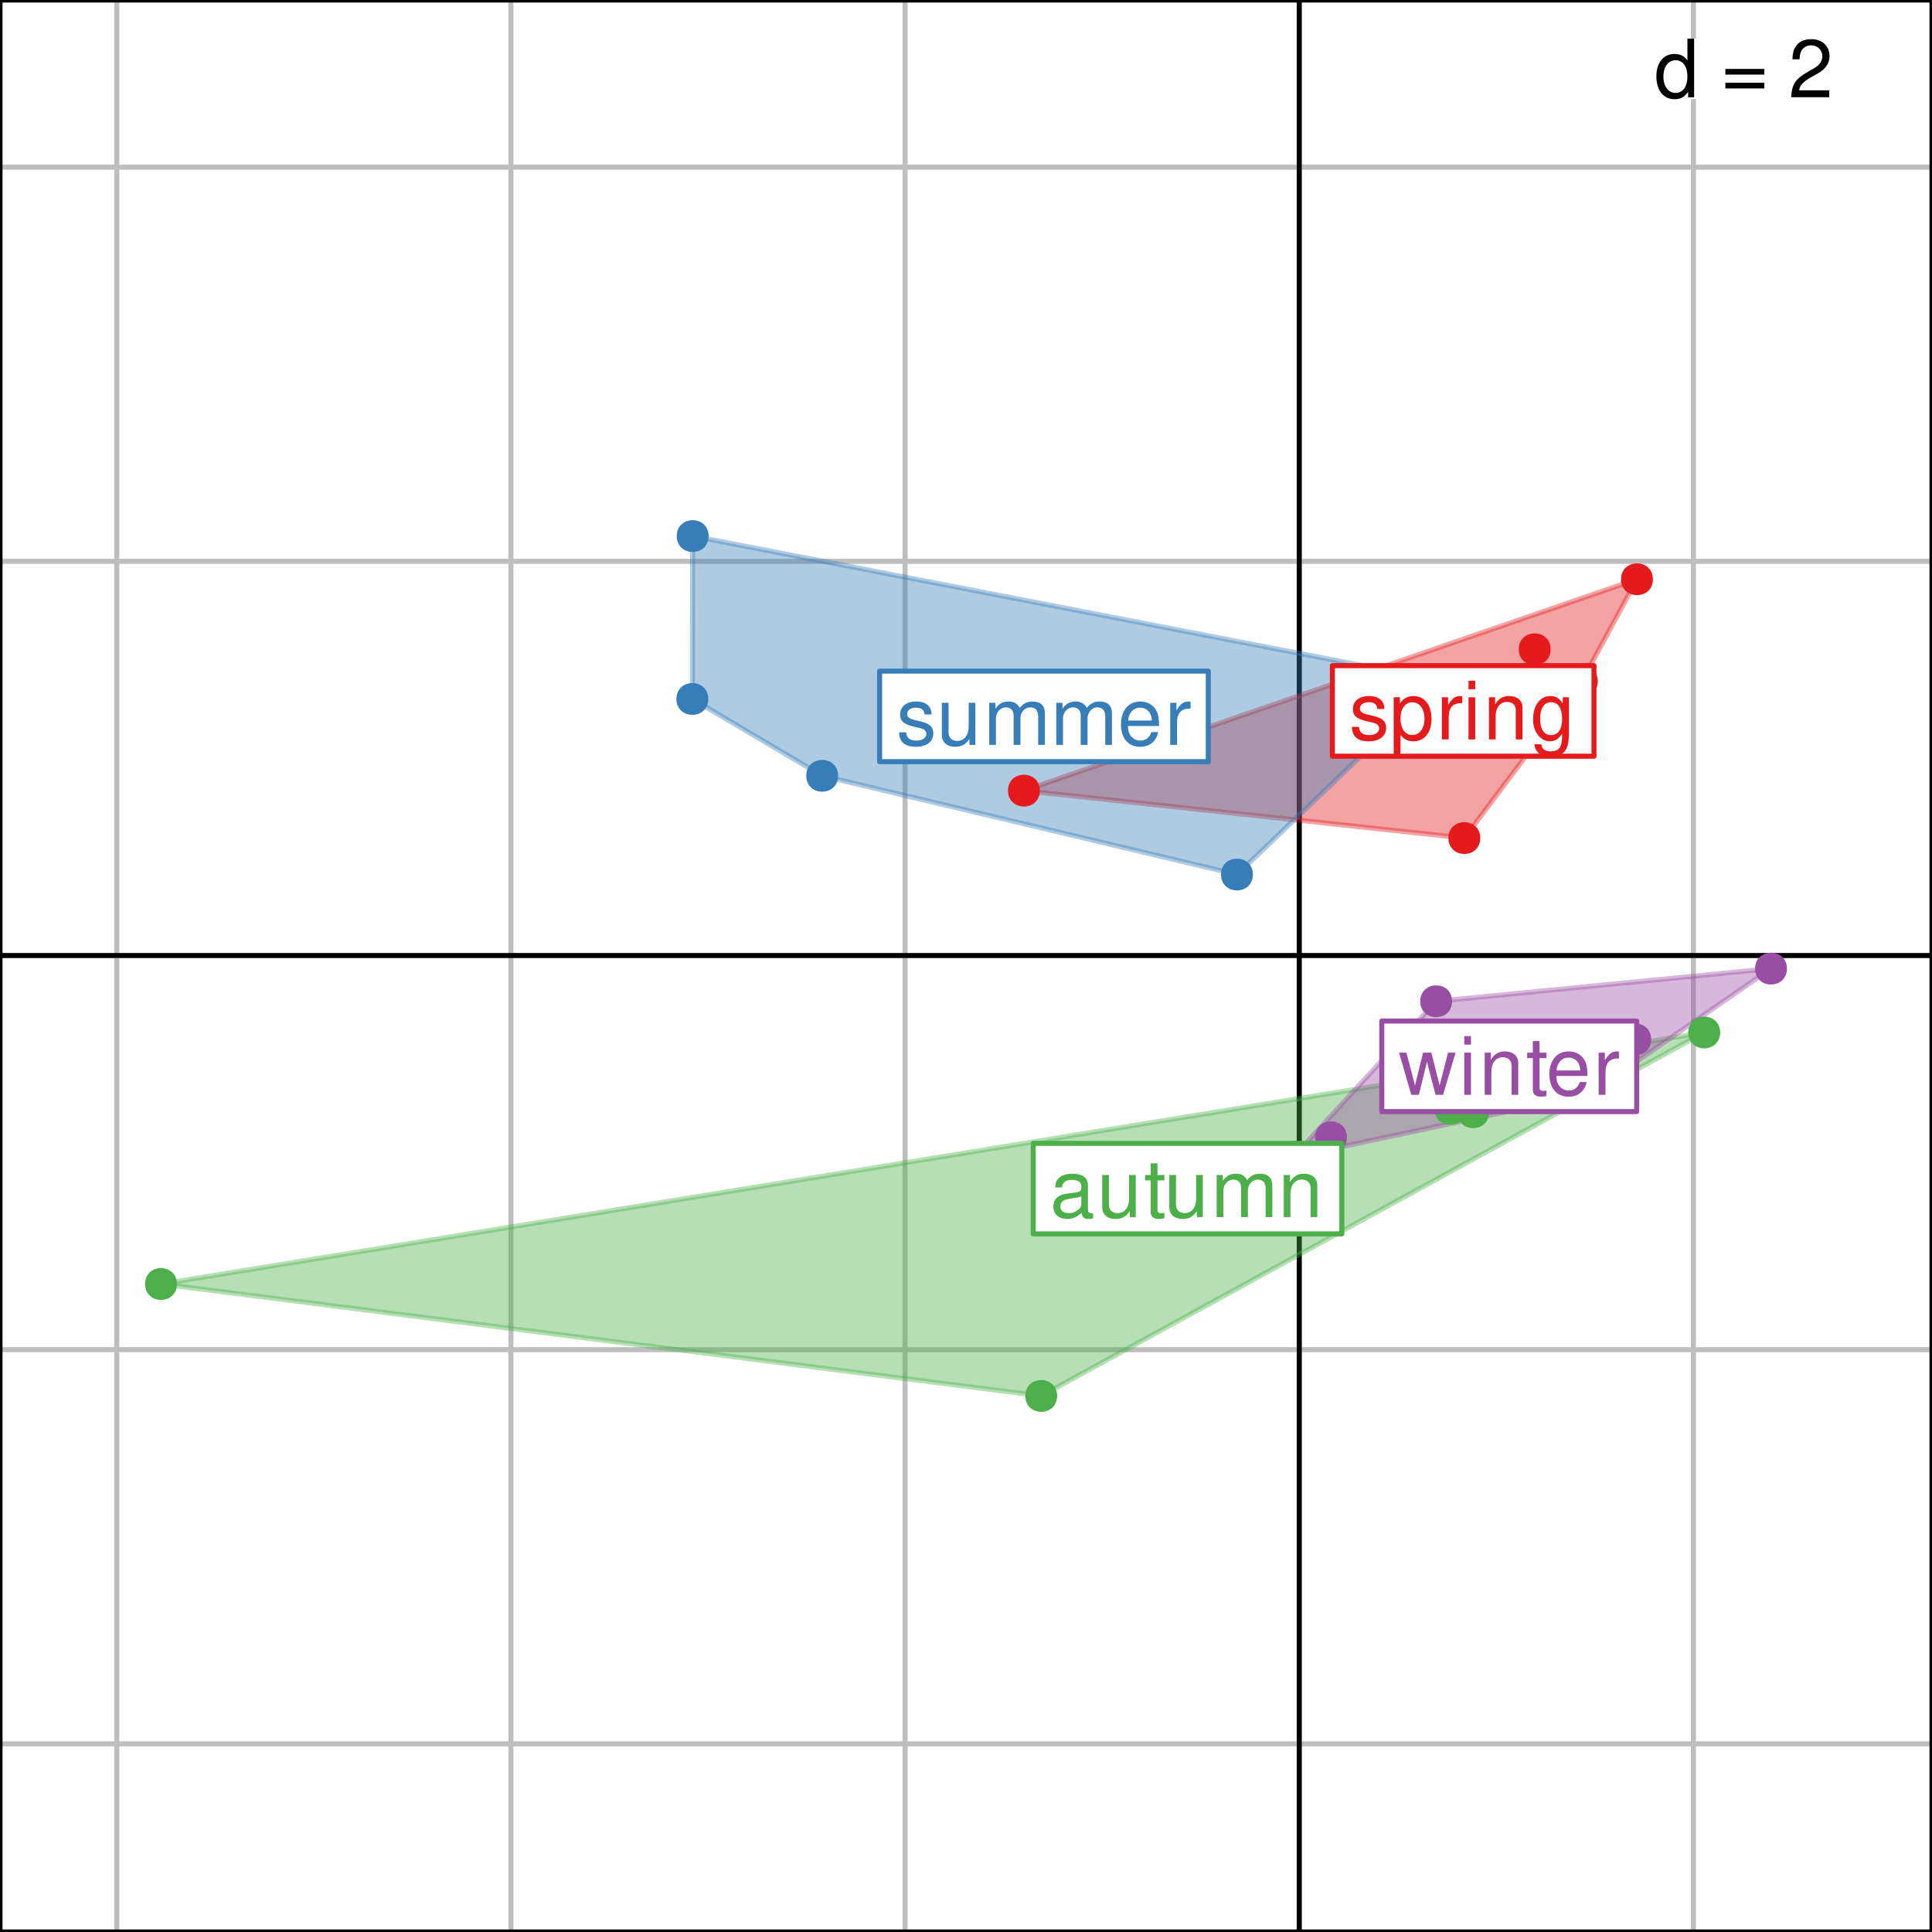 <?xml version="1.0" encoding="UTF-8"?>
<svg xmlns="http://www.w3.org/2000/svg" xmlns:xlink="http://www.w3.org/1999/xlink" width="288" height="288" viewBox="0 0 288 288">
<defs>
<g>
<g id="glyph-0-0">
<path d="M 5.938 -8.75 L 4.938 -8.75 L 4.938 -5.5 C 4.531 -6.125 3.859 -6.469 3.016 -6.469 C 1.375 -6.469 0.312 -5.156 0.312 -3.156 C 0.312 -1.031 1.344 0.281 3.047 0.281 C 3.906 0.281 4.516 -0.047 5.047 -0.828 L 5.047 0 L 5.938 0 Z M 3.188 -5.531 C 4.266 -5.531 4.938 -4.578 4.938 -3.078 C 4.938 -1.625 4.25 -0.656 3.188 -0.656 C 2.094 -0.656 1.359 -1.625 1.359 -3.094 C 1.359 -4.562 2.094 -5.531 3.188 -5.531 Z M 3.188 -5.531 "/>
</g>
<g id="glyph-0-1">
</g>
<g id="glyph-0-2">
<path d="M 6.406 -4.234 L 0.594 -4.234 L 0.594 -3.391 L 6.406 -3.391 Z M 6.406 -2.172 L 0.594 -2.172 L 0.594 -1.328 L 6.406 -1.328 Z M 6.406 -2.172 "/>
</g>
<g id="glyph-0-3">
<path d="M 6.078 -1.047 L 1.594 -1.047 C 1.703 -1.766 2.094 -2.219 3.125 -2.859 L 4.328 -3.531 C 5.516 -4.188 6.125 -5.078 6.125 -6.141 C 6.125 -6.859 5.844 -7.531 5.344 -8 C 4.844 -8.453 4.219 -8.672 3.406 -8.672 C 2.328 -8.672 1.531 -8.297 1.062 -7.547 C 0.75 -7.094 0.625 -6.547 0.594 -5.672 L 1.656 -5.672 C 1.688 -6.266 1.766 -6.609 1.906 -6.906 C 2.188 -7.422 2.734 -7.75 3.375 -7.75 C 4.328 -7.75 5.047 -7.062 5.047 -6.125 C 5.047 -5.422 4.656 -4.828 3.906 -4.391 L 2.797 -3.75 C 1.016 -2.719 0.5 -1.906 0.406 -0.016 L 6.078 -0.016 Z M 6.078 -1.047 "/>
</g>
<g id="glyph-0-4">
<path d="M 5.25 -4.531 C 5.25 -5.766 4.422 -6.469 2.969 -6.469 C 1.516 -6.469 0.562 -5.719 0.562 -4.547 C 0.562 -3.562 1.062 -3.094 2.562 -2.734 L 3.484 -2.516 C 4.188 -2.344 4.469 -2.094 4.469 -1.641 C 4.469 -1.047 3.875 -0.641 3 -0.641 C 2.453 -0.641 2 -0.797 1.75 -1.062 C 1.594 -1.25 1.531 -1.422 1.469 -1.875 L 0.406 -1.875 C 0.453 -0.422 1.266 0.281 2.922 0.281 C 4.5 0.281 5.516 -0.5 5.516 -1.719 C 5.516 -2.656 4.984 -3.172 3.734 -3.469 L 2.766 -3.703 C 1.953 -3.891 1.609 -4.156 1.609 -4.594 C 1.609 -5.188 2.125 -5.547 2.938 -5.547 C 3.75 -5.547 4.172 -5.203 4.203 -4.531 Z M 5.25 -4.531 "/>
</g>
<g id="glyph-0-5">
<path d="M 0.641 2.609 L 1.656 2.609 L 1.656 -0.656 C 2.188 -0.016 2.766 0.281 3.594 0.281 C 5.219 0.281 6.281 -1.031 6.281 -3.031 C 6.281 -5.141 5.25 -6.469 3.578 -6.469 C 2.719 -6.469 2.047 -6.078 1.578 -5.344 L 1.578 -6.281 L 0.641 -6.281 Z M 3.406 -5.531 C 4.516 -5.531 5.234 -4.562 5.234 -3.062 C 5.234 -1.625 4.5 -0.656 3.406 -0.656 C 2.344 -0.656 1.656 -1.625 1.656 -3.094 C 1.656 -4.578 2.344 -5.531 3.406 -5.531 Z M 3.406 -5.531 "/>
</g>
<g id="glyph-0-6">
<path d="M 0.828 -6.281 L 0.828 0 L 1.844 0 L 1.844 -3.266 C 1.844 -4.781 2.469 -5.453 3.859 -5.406 L 3.859 -6.438 C 3.688 -6.453 3.594 -6.469 3.469 -6.469 C 2.812 -6.469 2.328 -6.078 1.75 -5.141 L 1.75 -6.281 Z M 0.828 -6.281 "/>
</g>
<g id="glyph-0-7">
<path d="M 1.797 -6.281 L 0.797 -6.281 L 0.797 0 L 1.797 0 Z M 1.797 -8.75 L 0.797 -8.75 L 0.797 -7.484 L 1.797 -7.484 Z M 1.797 -8.75 "/>
</g>
<g id="glyph-0-8">
<path d="M 0.844 -6.281 L 0.844 0 L 1.844 0 L 1.844 -3.469 C 1.844 -4.75 2.516 -5.594 3.547 -5.594 C 4.344 -5.594 4.844 -5.109 4.844 -4.359 L 4.844 0 L 5.844 0 L 5.844 -4.75 C 5.844 -5.797 5.062 -6.469 3.859 -6.469 C 2.922 -6.469 2.312 -6.109 1.766 -5.234 L 1.766 -6.281 Z M 0.844 -6.281 "/>
</g>
<g id="glyph-0-9">
<path d="M 4.844 -6.281 L 4.844 -5.375 C 4.344 -6.125 3.797 -6.469 3 -6.469 C 1.469 -6.469 0.422 -5.047 0.422 -3.031 C 0.422 -1.984 0.672 -1.219 1.219 -0.578 C 1.688 -0.031 2.281 0.281 2.922 0.281 C 3.688 0.281 4.219 -0.062 4.75 -0.859 L 4.75 -0.531 C 4.75 1.156 4.281 1.781 3.031 1.781 C 2.188 1.781 1.734 1.438 1.641 0.719 L 0.625 0.719 C 0.719 1.891 1.641 2.609 3.016 2.609 C 3.938 2.609 4.703 2.312 5.109 1.812 C 5.594 1.219 5.766 0.438 5.766 -1.031 L 5.766 -6.281 Z M 3.094 -5.547 C 4.156 -5.547 4.75 -4.656 4.75 -3.062 C 4.75 -1.531 4.141 -0.641 3.094 -0.641 C 2.062 -0.641 1.469 -1.547 1.469 -3.094 C 1.469 -4.625 2.062 -5.547 3.094 -5.547 Z M 3.094 -5.547 "/>
</g>
<g id="glyph-0-10">
<path d="M 5.781 0 L 5.781 -6.281 L 4.781 -6.281 L 4.781 -2.719 C 4.781 -1.438 4.109 -0.594 3.078 -0.594 C 2.281 -0.594 1.781 -1.078 1.781 -1.844 L 1.781 -6.281 L 0.781 -6.281 L 0.781 -1.438 C 0.781 -0.391 1.562 0.281 2.781 0.281 C 3.703 0.281 4.297 -0.047 4.891 -0.875 L 4.891 0 Z M 5.781 0 "/>
</g>
<g id="glyph-0-11">
<path d="M 0.844 -6.281 L 0.844 0 L 1.844 0 L 1.844 -3.953 C 1.844 -4.859 2.516 -5.594 3.328 -5.594 C 4.062 -5.594 4.484 -5.141 4.484 -4.328 L 4.484 0 L 5.5 0 L 5.5 -3.953 C 5.5 -4.859 6.156 -5.594 6.969 -5.594 C 7.703 -5.594 8.141 -5.125 8.141 -4.328 L 8.141 0 L 9.141 0 L 9.141 -4.719 C 9.141 -5.844 8.5 -6.469 7.312 -6.469 C 6.484 -6.469 5.969 -6.219 5.391 -5.516 C 5.016 -6.188 4.516 -6.469 3.703 -6.469 C 2.859 -6.469 2.297 -6.156 1.766 -5.406 L 1.766 -6.281 Z M 0.844 -6.281 "/>
</g>
<g id="glyph-0-12">
<path d="M 6.156 -2.812 C 6.156 -3.766 6.078 -4.344 5.906 -4.812 C 5.5 -5.844 4.531 -6.469 3.359 -6.469 C 1.609 -6.469 0.484 -5.141 0.484 -3.062 C 0.484 -0.984 1.562 0.281 3.344 0.281 C 4.781 0.281 5.766 -0.547 6.031 -1.906 L 5.016 -1.906 C 4.734 -1.078 4.172 -0.641 3.375 -0.641 C 2.734 -0.641 2.203 -0.938 1.859 -1.469 C 1.625 -1.828 1.531 -2.188 1.531 -2.812 Z M 1.547 -3.625 C 1.625 -4.781 2.344 -5.547 3.344 -5.547 C 4.375 -5.547 5.078 -4.75 5.078 -3.625 Z M 1.547 -3.625 "/>
</g>
<g id="glyph-0-13">
<path d="M 6.422 -0.594 C 6.312 -0.562 6.266 -0.562 6.203 -0.562 C 5.859 -0.562 5.656 -0.75 5.656 -1.062 L 5.656 -4.75 C 5.656 -5.875 4.844 -6.469 3.297 -6.469 C 2.375 -6.469 1.641 -6.203 1.219 -5.734 C 0.922 -5.406 0.797 -5.047 0.781 -4.422 L 1.781 -4.422 C 1.875 -5.203 2.328 -5.547 3.266 -5.547 C 4.172 -5.547 4.672 -5.203 4.672 -4.609 L 4.672 -4.344 C 4.656 -3.906 4.438 -3.75 3.625 -3.641 C 2.203 -3.469 1.984 -3.422 1.609 -3.266 C 0.875 -2.953 0.5 -2.406 0.5 -1.578 C 0.5 -0.438 1.297 0.281 2.562 0.281 C 3.359 0.281 4 0 4.703 -0.641 C 4.781 0 5.094 0.281 5.734 0.281 C 5.953 0.281 6.078 0.25 6.422 0.172 Z M 4.672 -1.984 C 4.672 -1.641 4.578 -1.438 4.266 -1.156 C 3.859 -0.797 3.375 -0.594 2.781 -0.594 C 2 -0.594 1.547 -0.969 1.547 -1.609 C 1.547 -2.266 1.984 -2.609 3.062 -2.766 C 4.125 -2.906 4.328 -2.953 4.672 -3.109 Z M 4.672 -1.984 "/>
</g>
<g id="glyph-0-14">
<path d="M 3.047 -6.281 L 2.016 -6.281 L 2.016 -8.016 L 1.016 -8.016 L 1.016 -6.281 L 0.172 -6.281 L 0.172 -5.469 L 1.016 -5.469 L 1.016 -0.719 C 1.016 -0.078 1.453 0.281 2.234 0.281 C 2.5 0.281 2.719 0.25 3.047 0.188 L 3.047 -0.641 C 2.906 -0.609 2.766 -0.594 2.562 -0.594 C 2.141 -0.594 2.016 -0.719 2.016 -1.156 L 2.016 -5.469 L 3.047 -5.469 Z M 3.047 -6.281 "/>
</g>
<g id="glyph-0-15">
<path d="M 6.641 0 L 8.5 -6.281 L 7.375 -6.281 L 6.125 -1.391 L 4.891 -6.281 L 3.656 -6.281 L 2.453 -1.391 L 1.172 -6.281 L 0.078 -6.281 L 1.891 0 L 3.031 0 L 4.234 -4.938 L 5.516 0 Z M 6.641 0 "/>
</g>
</g>
</defs>
<rect x="-28.8" y="-28.8" width="345.6" height="345.6" fill="rgb(100%, 100%, 100%)" fill-opacity="1"/>
<rect x="-28.8" y="-28.8" width="345.6" height="345.6" fill="rgb(100%, 100%, 100%)" fill-opacity="1"/>
<path fill="none" stroke-width="0.75" stroke-linecap="round" stroke-linejoin="round" stroke="rgb(74.51%, 74.51%, 74.51%)" stroke-opacity="1" stroke-miterlimit="10" d="M 17.406 288 L 17.406 0 "/>
<path fill="none" stroke-width="0.75" stroke-linecap="round" stroke-linejoin="round" stroke="rgb(74.51%, 74.51%, 74.51%)" stroke-opacity="1" stroke-miterlimit="10" d="M 76.16 288 L 76.16 0 "/>
<path fill="none" stroke-width="0.75" stroke-linecap="round" stroke-linejoin="round" stroke="rgb(74.51%, 74.51%, 74.51%)" stroke-opacity="1" stroke-miterlimit="10" d="M 134.918 288 L 134.918 0 "/>
<path fill="none" stroke-width="0.75" stroke-linecap="round" stroke-linejoin="round" stroke="rgb(74.51%, 74.51%, 74.51%)" stroke-opacity="1" stroke-miterlimit="10" d="M 193.676 288 L 193.676 0 "/>
<path fill="none" stroke-width="0.75" stroke-linecap="round" stroke-linejoin="round" stroke="rgb(74.51%, 74.51%, 74.51%)" stroke-opacity="1" stroke-miterlimit="10" d="M 252.434 288 L 252.434 0 "/>
<path fill="none" stroke-width="0.75" stroke-linecap="round" stroke-linejoin="round" stroke="rgb(74.51%, 74.51%, 74.51%)" stroke-opacity="1" stroke-miterlimit="10" d="M 0 259.953 L 288 259.953 "/>
<path fill="none" stroke-width="0.75" stroke-linecap="round" stroke-linejoin="round" stroke="rgb(74.51%, 74.51%, 74.51%)" stroke-opacity="1" stroke-miterlimit="10" d="M 0 201.195 L 288 201.195 "/>
<path fill="none" stroke-width="0.75" stroke-linecap="round" stroke-linejoin="round" stroke="rgb(74.51%, 74.51%, 74.51%)" stroke-opacity="1" stroke-miterlimit="10" d="M 0 142.438 L 288 142.438 "/>
<path fill="none" stroke-width="0.75" stroke-linecap="round" stroke-linejoin="round" stroke="rgb(74.51%, 74.51%, 74.51%)" stroke-opacity="1" stroke-miterlimit="10" d="M 0 83.68 L 288 83.68 "/>
<path fill="none" stroke-width="0.75" stroke-linecap="round" stroke-linejoin="round" stroke="rgb(74.51%, 74.51%, 74.51%)" stroke-opacity="1" stroke-miterlimit="10" d="M 0 24.922 L 288 24.922 "/>
<path fill-rule="nonzero" fill="rgb(100%, 100%, 100%)" fill-opacity="1" d="M 246.602 14.762 L 273.602 14.762 L 273.602 5.762 L 246.602 5.762 Z M 246.602 14.762 "/>
<g fill="rgb(0%, 0%, 0%)" fill-opacity="1">
<use xlink:href="#glyph-0-0" x="246.602" y="14.51"/>
<use xlink:href="#glyph-0-1" x="253.602" y="14.51"/>
<use xlink:href="#glyph-0-2" x="256.602" y="14.51"/>
<use xlink:href="#glyph-0-1" x="263.602" y="14.51"/>
<use xlink:href="#glyph-0-3" x="266.602" y="14.51"/>
</g>
<path fill="none" stroke-width="0.75" stroke-linecap="round" stroke-linejoin="round" stroke="rgb(0%, 0%, 0%)" stroke-opacity="1" stroke-miterlimit="10" d="M 0 142.438 L 288 142.438 "/>
<path fill="none" stroke-width="0.75" stroke-linecap="round" stroke-linejoin="round" stroke="rgb(0%, 0%, 0%)" stroke-opacity="1" stroke-miterlimit="10" d="M 193.676 288 L 193.676 0 "/>
<path fill-rule="nonzero" fill="rgb(89.412%, 10.196%, 10.98%)" fill-opacity="0.4" stroke-width="0.75" stroke-linecap="round" stroke-linejoin="round" stroke="rgb(89.412%, 10.196%, 10.98%)" stroke-opacity="0.4" stroke-miterlimit="10" d="M 218.285 124.926 L 152.633 117.859 L 244.02 86.348 L 235.801 101.566 Z M 218.285 124.926 "/>
<path fill-rule="nonzero" fill="rgb(21.569%, 49.412%, 72.157%)" fill-opacity="0.4" stroke-width="0.75" stroke-linecap="round" stroke-linejoin="round" stroke="rgb(21.569%, 49.412%, 72.157%)" stroke-opacity="0.4" stroke-miterlimit="10" d="M 184.391 130.363 L 122.559 115.645 L 103.207 104.191 L 103.254 79.91 L 214.656 101.453 Z M 184.391 130.363 "/>
<path fill-rule="nonzero" fill="rgb(30.196%, 68.627%, 29.02%)" fill-opacity="0.4" stroke-width="0.75" stroke-linecap="round" stroke-linejoin="round" stroke="rgb(30.196%, 68.627%, 29.02%)" stroke-opacity="0.4" stroke-miterlimit="10" d="M 155.215 208.09 L 24 191.406 L 254.043 153.91 Z M 155.215 208.09 "/>
<path fill-rule="nonzero" fill="rgb(59.608%, 30.588%, 63.922%)" fill-opacity="0.4" stroke-width="0.75" stroke-linecap="round" stroke-linejoin="round" stroke="rgb(59.608%, 30.588%, 63.922%)" stroke-opacity="0.4" stroke-miterlimit="10" d="M 236.824 163.129 L 192.801 172.461 L 214.086 149.262 L 264 144.387 Z M 236.824 163.129 "/>
<path fill-rule="nonzero" fill="rgb(89.412%, 10.196%, 10.98%)" fill-opacity="1" stroke-width="0.75" stroke-linecap="round" stroke-linejoin="round" stroke="rgb(89.412%, 10.196%, 10.98%)" stroke-opacity="1" stroke-miterlimit="10" d="M 220.285 124.926 C 220.285 127.594 216.285 127.594 216.285 124.926 C 216.285 122.262 220.285 122.262 220.285 124.926 "/>
<path fill-rule="nonzero" fill="rgb(89.412%, 10.196%, 10.98%)" fill-opacity="1" stroke-width="0.75" stroke-linecap="round" stroke-linejoin="round" stroke="rgb(89.412%, 10.196%, 10.98%)" stroke-opacity="1" stroke-miterlimit="10" d="M 154.633 117.859 C 154.633 120.523 150.633 120.523 150.633 117.859 C 150.633 115.191 154.633 115.191 154.633 117.859 "/>
<path fill-rule="nonzero" fill="rgb(89.412%, 10.196%, 10.98%)" fill-opacity="1" stroke-width="0.75" stroke-linecap="round" stroke-linejoin="round" stroke="rgb(89.412%, 10.196%, 10.98%)" stroke-opacity="1" stroke-miterlimit="10" d="M 231.18 108.371 C 231.18 111.035 227.18 111.035 227.18 108.371 C 227.18 105.703 231.18 105.703 231.18 108.371 "/>
<path fill-rule="nonzero" fill="rgb(89.412%, 10.196%, 10.98%)" fill-opacity="1" stroke-width="0.75" stroke-linecap="round" stroke-linejoin="round" stroke="rgb(89.412%, 10.196%, 10.98%)" stroke-opacity="1" stroke-miterlimit="10" d="M 237.801 101.566 C 237.801 104.234 233.801 104.234 233.801 101.566 C 233.801 98.898 237.801 98.898 237.801 101.566 "/>
<path fill-rule="nonzero" fill="rgb(89.412%, 10.196%, 10.98%)" fill-opacity="1" stroke-width="0.75" stroke-linecap="round" stroke-linejoin="round" stroke="rgb(89.412%, 10.196%, 10.98%)" stroke-opacity="1" stroke-miterlimit="10" d="M 230.777 96.789 C 230.777 99.453 226.777 99.453 226.777 96.789 C 226.777 94.121 230.777 94.121 230.777 96.789 "/>
<path fill-rule="nonzero" fill="rgb(89.412%, 10.196%, 10.98%)" fill-opacity="1" stroke-width="0.75" stroke-linecap="round" stroke-linejoin="round" stroke="rgb(89.412%, 10.196%, 10.98%)" stroke-opacity="1" stroke-miterlimit="10" d="M 246.02 86.348 C 246.02 89.016 242.02 89.016 242.02 86.348 C 242.02 83.684 246.02 83.684 246.02 86.348 "/>
<path fill-rule="nonzero" fill="rgb(21.569%, 49.412%, 72.157%)" fill-opacity="1" stroke-width="0.75" stroke-linecap="round" stroke-linejoin="round" stroke="rgb(21.569%, 49.412%, 72.157%)" stroke-opacity="1" stroke-miterlimit="10" d="M 207.645 109.195 C 207.645 111.863 203.645 111.863 203.645 109.195 C 203.645 106.531 207.645 106.531 207.645 109.195 "/>
<path fill-rule="nonzero" fill="rgb(21.569%, 49.412%, 72.157%)" fill-opacity="1" stroke-width="0.75" stroke-linecap="round" stroke-linejoin="round" stroke="rgb(21.569%, 49.412%, 72.157%)" stroke-opacity="1" stroke-miterlimit="10" d="M 105.207 104.191 C 105.207 106.859 101.207 106.859 101.207 104.191 C 101.207 101.527 105.207 101.527 105.207 104.191 "/>
<path fill-rule="nonzero" fill="rgb(21.569%, 49.412%, 72.157%)" fill-opacity="1" stroke-width="0.75" stroke-linecap="round" stroke-linejoin="round" stroke="rgb(21.569%, 49.412%, 72.157%)" stroke-opacity="1" stroke-miterlimit="10" d="M 105.254 79.91 C 105.254 82.578 101.254 82.578 101.254 79.91 C 101.254 77.246 105.254 77.246 105.254 79.91 "/>
<path fill-rule="nonzero" fill="rgb(21.569%, 49.412%, 72.157%)" fill-opacity="1" stroke-width="0.75" stroke-linecap="round" stroke-linejoin="round" stroke="rgb(21.569%, 49.412%, 72.157%)" stroke-opacity="1" stroke-miterlimit="10" d="M 124.559 115.645 C 124.559 118.312 120.559 118.312 120.559 115.645 C 120.559 112.98 124.559 112.98 124.559 115.645 "/>
<path fill-rule="nonzero" fill="rgb(21.569%, 49.412%, 72.157%)" fill-opacity="1" stroke-width="0.75" stroke-linecap="round" stroke-linejoin="round" stroke="rgb(21.569%, 49.412%, 72.157%)" stroke-opacity="1" stroke-miterlimit="10" d="M 186.391 130.363 C 186.391 133.031 182.391 133.031 182.391 130.363 C 182.391 127.695 186.391 127.695 186.391 130.363 "/>
<path fill-rule="nonzero" fill="rgb(21.569%, 49.412%, 72.157%)" fill-opacity="1" stroke-width="0.75" stroke-linecap="round" stroke-linejoin="round" stroke="rgb(21.569%, 49.412%, 72.157%)" stroke-opacity="1" stroke-miterlimit="10" d="M 216.656 101.453 C 216.656 104.121 212.656 104.121 212.656 101.453 C 212.656 98.785 216.656 98.785 216.656 101.453 "/>
<path fill-rule="nonzero" fill="rgb(30.196%, 68.627%, 29.02%)" fill-opacity="1" stroke-width="0.75" stroke-linecap="round" stroke-linejoin="round" stroke="rgb(30.196%, 68.627%, 29.02%)" stroke-opacity="1" stroke-miterlimit="10" d="M 221.605 165.797 C 221.605 168.465 217.605 168.465 217.605 165.797 C 217.605 163.133 221.605 163.133 221.605 165.797 "/>
<path fill-rule="nonzero" fill="rgb(30.196%, 68.627%, 29.02%)" fill-opacity="1" stroke-width="0.75" stroke-linecap="round" stroke-linejoin="round" stroke="rgb(30.196%, 68.627%, 29.02%)" stroke-opacity="1" stroke-miterlimit="10" d="M 26 191.406 C 26 194.074 22 194.074 22 191.406 C 22 188.738 26 188.738 26 191.406 "/>
<path fill-rule="nonzero" fill="rgb(30.196%, 68.627%, 29.02%)" fill-opacity="1" stroke-width="0.75" stroke-linecap="round" stroke-linejoin="round" stroke="rgb(30.196%, 68.627%, 29.02%)" stroke-opacity="1" stroke-miterlimit="10" d="M 157.215 208.09 C 157.215 210.754 153.215 210.754 153.215 208.09 C 153.215 205.422 157.215 205.422 157.215 208.09 "/>
<path fill-rule="nonzero" fill="rgb(30.196%, 68.627%, 29.02%)" fill-opacity="1" stroke-width="0.75" stroke-linecap="round" stroke-linejoin="round" stroke="rgb(30.196%, 68.627%, 29.02%)" stroke-opacity="1" stroke-miterlimit="10" d="M 195.074 178.602 C 195.074 181.27 191.074 181.27 191.074 178.602 C 191.074 175.938 195.074 175.938 195.074 178.602 "/>
<path fill-rule="nonzero" fill="rgb(30.196%, 68.627%, 29.02%)" fill-opacity="1" stroke-width="0.75" stroke-linecap="round" stroke-linejoin="round" stroke="rgb(30.196%, 68.627%, 29.02%)" stroke-opacity="1" stroke-miterlimit="10" d="M 218.203 165.289 C 218.203 167.957 214.203 167.957 214.203 165.289 C 214.203 162.625 218.203 162.625 218.203 165.289 "/>
<path fill-rule="nonzero" fill="rgb(30.196%, 68.627%, 29.02%)" fill-opacity="1" stroke-width="0.75" stroke-linecap="round" stroke-linejoin="round" stroke="rgb(30.196%, 68.627%, 29.02%)" stroke-opacity="1" stroke-miterlimit="10" d="M 256.043 153.91 C 256.043 156.574 252.043 156.574 252.043 153.91 C 252.043 151.242 256.043 151.242 256.043 153.91 "/>
<path fill-rule="nonzero" fill="rgb(59.608%, 30.588%, 63.922%)" fill-opacity="1" stroke-width="0.75" stroke-linecap="round" stroke-linejoin="round" stroke="rgb(59.608%, 30.588%, 63.922%)" stroke-opacity="1" stroke-miterlimit="10" d="M 216.086 149.262 C 216.086 151.926 212.086 151.926 212.086 149.262 C 212.086 146.594 216.086 146.594 216.086 149.262 "/>
<path fill-rule="nonzero" fill="rgb(59.608%, 30.588%, 63.922%)" fill-opacity="1" stroke-width="0.75" stroke-linecap="round" stroke-linejoin="round" stroke="rgb(59.608%, 30.588%, 63.922%)" stroke-opacity="1" stroke-miterlimit="10" d="M 200.41 169.535 C 200.41 172.199 196.41 172.199 196.41 169.535 C 196.41 166.867 200.41 166.867 200.41 169.535 "/>
<path fill-rule="nonzero" fill="rgb(59.608%, 30.588%, 63.922%)" fill-opacity="1" stroke-width="0.75" stroke-linecap="round" stroke-linejoin="round" stroke="rgb(59.608%, 30.588%, 63.922%)" stroke-opacity="1" stroke-miterlimit="10" d="M 194.801 172.461 C 194.801 175.129 190.801 175.129 190.801 172.461 C 190.801 169.793 194.801 169.793 194.801 172.461 "/>
<path fill-rule="nonzero" fill="rgb(59.608%, 30.588%, 63.922%)" fill-opacity="1" stroke-width="0.75" stroke-linecap="round" stroke-linejoin="round" stroke="rgb(59.608%, 30.588%, 63.922%)" stroke-opacity="1" stroke-miterlimit="10" d="M 245.758 154.938 C 245.758 157.605 241.758 157.605 241.758 154.938 C 241.758 152.27 245.758 152.27 245.758 154.938 "/>
<path fill-rule="nonzero" fill="rgb(59.608%, 30.588%, 63.922%)" fill-opacity="1" stroke-width="0.75" stroke-linecap="round" stroke-linejoin="round" stroke="rgb(59.608%, 30.588%, 63.922%)" stroke-opacity="1" stroke-miterlimit="10" d="M 238.824 163.129 C 238.824 165.797 234.824 165.797 234.824 163.129 C 234.824 160.465 238.824 160.465 238.824 163.129 "/>
<path fill-rule="nonzero" fill="rgb(59.608%, 30.588%, 63.922%)" fill-opacity="1" stroke-width="0.75" stroke-linecap="round" stroke-linejoin="round" stroke="rgb(59.608%, 30.588%, 63.922%)" stroke-opacity="1" stroke-miterlimit="10" d="M 266 144.387 C 266 147.055 262 147.055 262 144.387 C 262 141.723 266 141.723 266 144.387 "/>
<path fill-rule="nonzero" fill="rgb(100%, 100%, 100%)" fill-opacity="1" stroke-width="0.75" stroke-linecap="round" stroke-linejoin="round" stroke="rgb(89.412%, 10.196%, 10.98%)" stroke-opacity="1" stroke-miterlimit="10" d="M 198.613 112.727 L 237.613 112.727 L 237.613 99.227 L 198.613 99.227 Z M 198.613 112.727 "/>
<g fill="rgb(89.412%, 10.196%, 10.98%)" fill-opacity="1">
<use xlink:href="#glyph-0-4" x="201.113" y="110.225"/>
<use xlink:href="#glyph-0-5" x="207.113" y="110.225"/>
<use xlink:href="#glyph-0-6" x="214.113" y="110.225"/>
<use xlink:href="#glyph-0-7" x="218.113" y="110.225"/>
<use xlink:href="#glyph-0-8" x="221.113" y="110.225"/>
<use xlink:href="#glyph-0-9" x="228.113" y="110.225"/>
</g>
<path fill-rule="nonzero" fill="rgb(100%, 100%, 100%)" fill-opacity="1" stroke-width="0.75" stroke-linecap="round" stroke-linejoin="round" stroke="rgb(21.569%, 49.412%, 72.157%)" stroke-opacity="1" stroke-miterlimit="10" d="M 131.117 113.543 L 180.117 113.543 L 180.117 100.043 L 131.117 100.043 Z M 131.117 113.543 "/>
<g fill="rgb(21.569%, 49.412%, 72.157%)" fill-opacity="1">
<use xlink:href="#glyph-0-4" x="133.617" y="111.041"/>
<use xlink:href="#glyph-0-10" x="139.617" y="111.041"/>
<use xlink:href="#glyph-0-11" x="146.617" y="111.041"/>
<use xlink:href="#glyph-0-11" x="156.617" y="111.041"/>
<use xlink:href="#glyph-0-12" x="166.617" y="111.041"/>
<use xlink:href="#glyph-0-6" x="173.617" y="111.041"/>
</g>
<path fill-rule="nonzero" fill="rgb(100%, 100%, 100%)" fill-opacity="1" stroke-width="0.75" stroke-linecap="round" stroke-linejoin="round" stroke="rgb(30.196%, 68.627%, 29.02%)" stroke-opacity="1" stroke-miterlimit="10" d="M 154.023 183.934 L 200.023 183.934 L 200.023 170.434 L 154.023 170.434 Z M 154.023 183.934 "/>
<g fill="rgb(30.196%, 68.627%, 29.02%)" fill-opacity="1">
<use xlink:href="#glyph-0-13" x="156.523" y="181.432"/>
<use xlink:href="#glyph-0-10" x="163.523" y="181.432"/>
<use xlink:href="#glyph-0-14" x="170.523" y="181.432"/>
<use xlink:href="#glyph-0-10" x="173.523" y="181.432"/>
<use xlink:href="#glyph-0-11" x="180.523" y="181.432"/>
<use xlink:href="#glyph-0-8" x="190.523" y="181.432"/>
</g>
<path fill-rule="nonzero" fill="rgb(100%, 100%, 100%)" fill-opacity="1" stroke-width="0.75" stroke-linecap="round" stroke-linejoin="round" stroke="rgb(59.608%, 30.588%, 63.922%)" stroke-opacity="1" stroke-miterlimit="10" d="M 205.98 165.703 L 243.98 165.703 L 243.98 152.203 L 205.98 152.203 Z M 205.98 165.703 "/>
<g fill="rgb(59.608%, 30.588%, 63.922%)" fill-opacity="1">
<use xlink:href="#glyph-0-15" x="208.48" y="163.201"/>
<use xlink:href="#glyph-0-7" x="217.48" y="163.201"/>
<use xlink:href="#glyph-0-8" x="220.48" y="163.201"/>
<use xlink:href="#glyph-0-14" x="227.48" y="163.201"/>
<use xlink:href="#glyph-0-12" x="230.48" y="163.201"/>
<use xlink:href="#glyph-0-6" x="237.48" y="163.201"/>
</g>
<path fill="none" stroke-width="0.75" stroke-linecap="round" stroke-linejoin="round" stroke="rgb(0%, 0%, 0%)" stroke-opacity="1" stroke-miterlimit="10" d="M 0 288 L 288 288 L 288 0 L 0 0 Z M 0 288 "/>
</svg>
